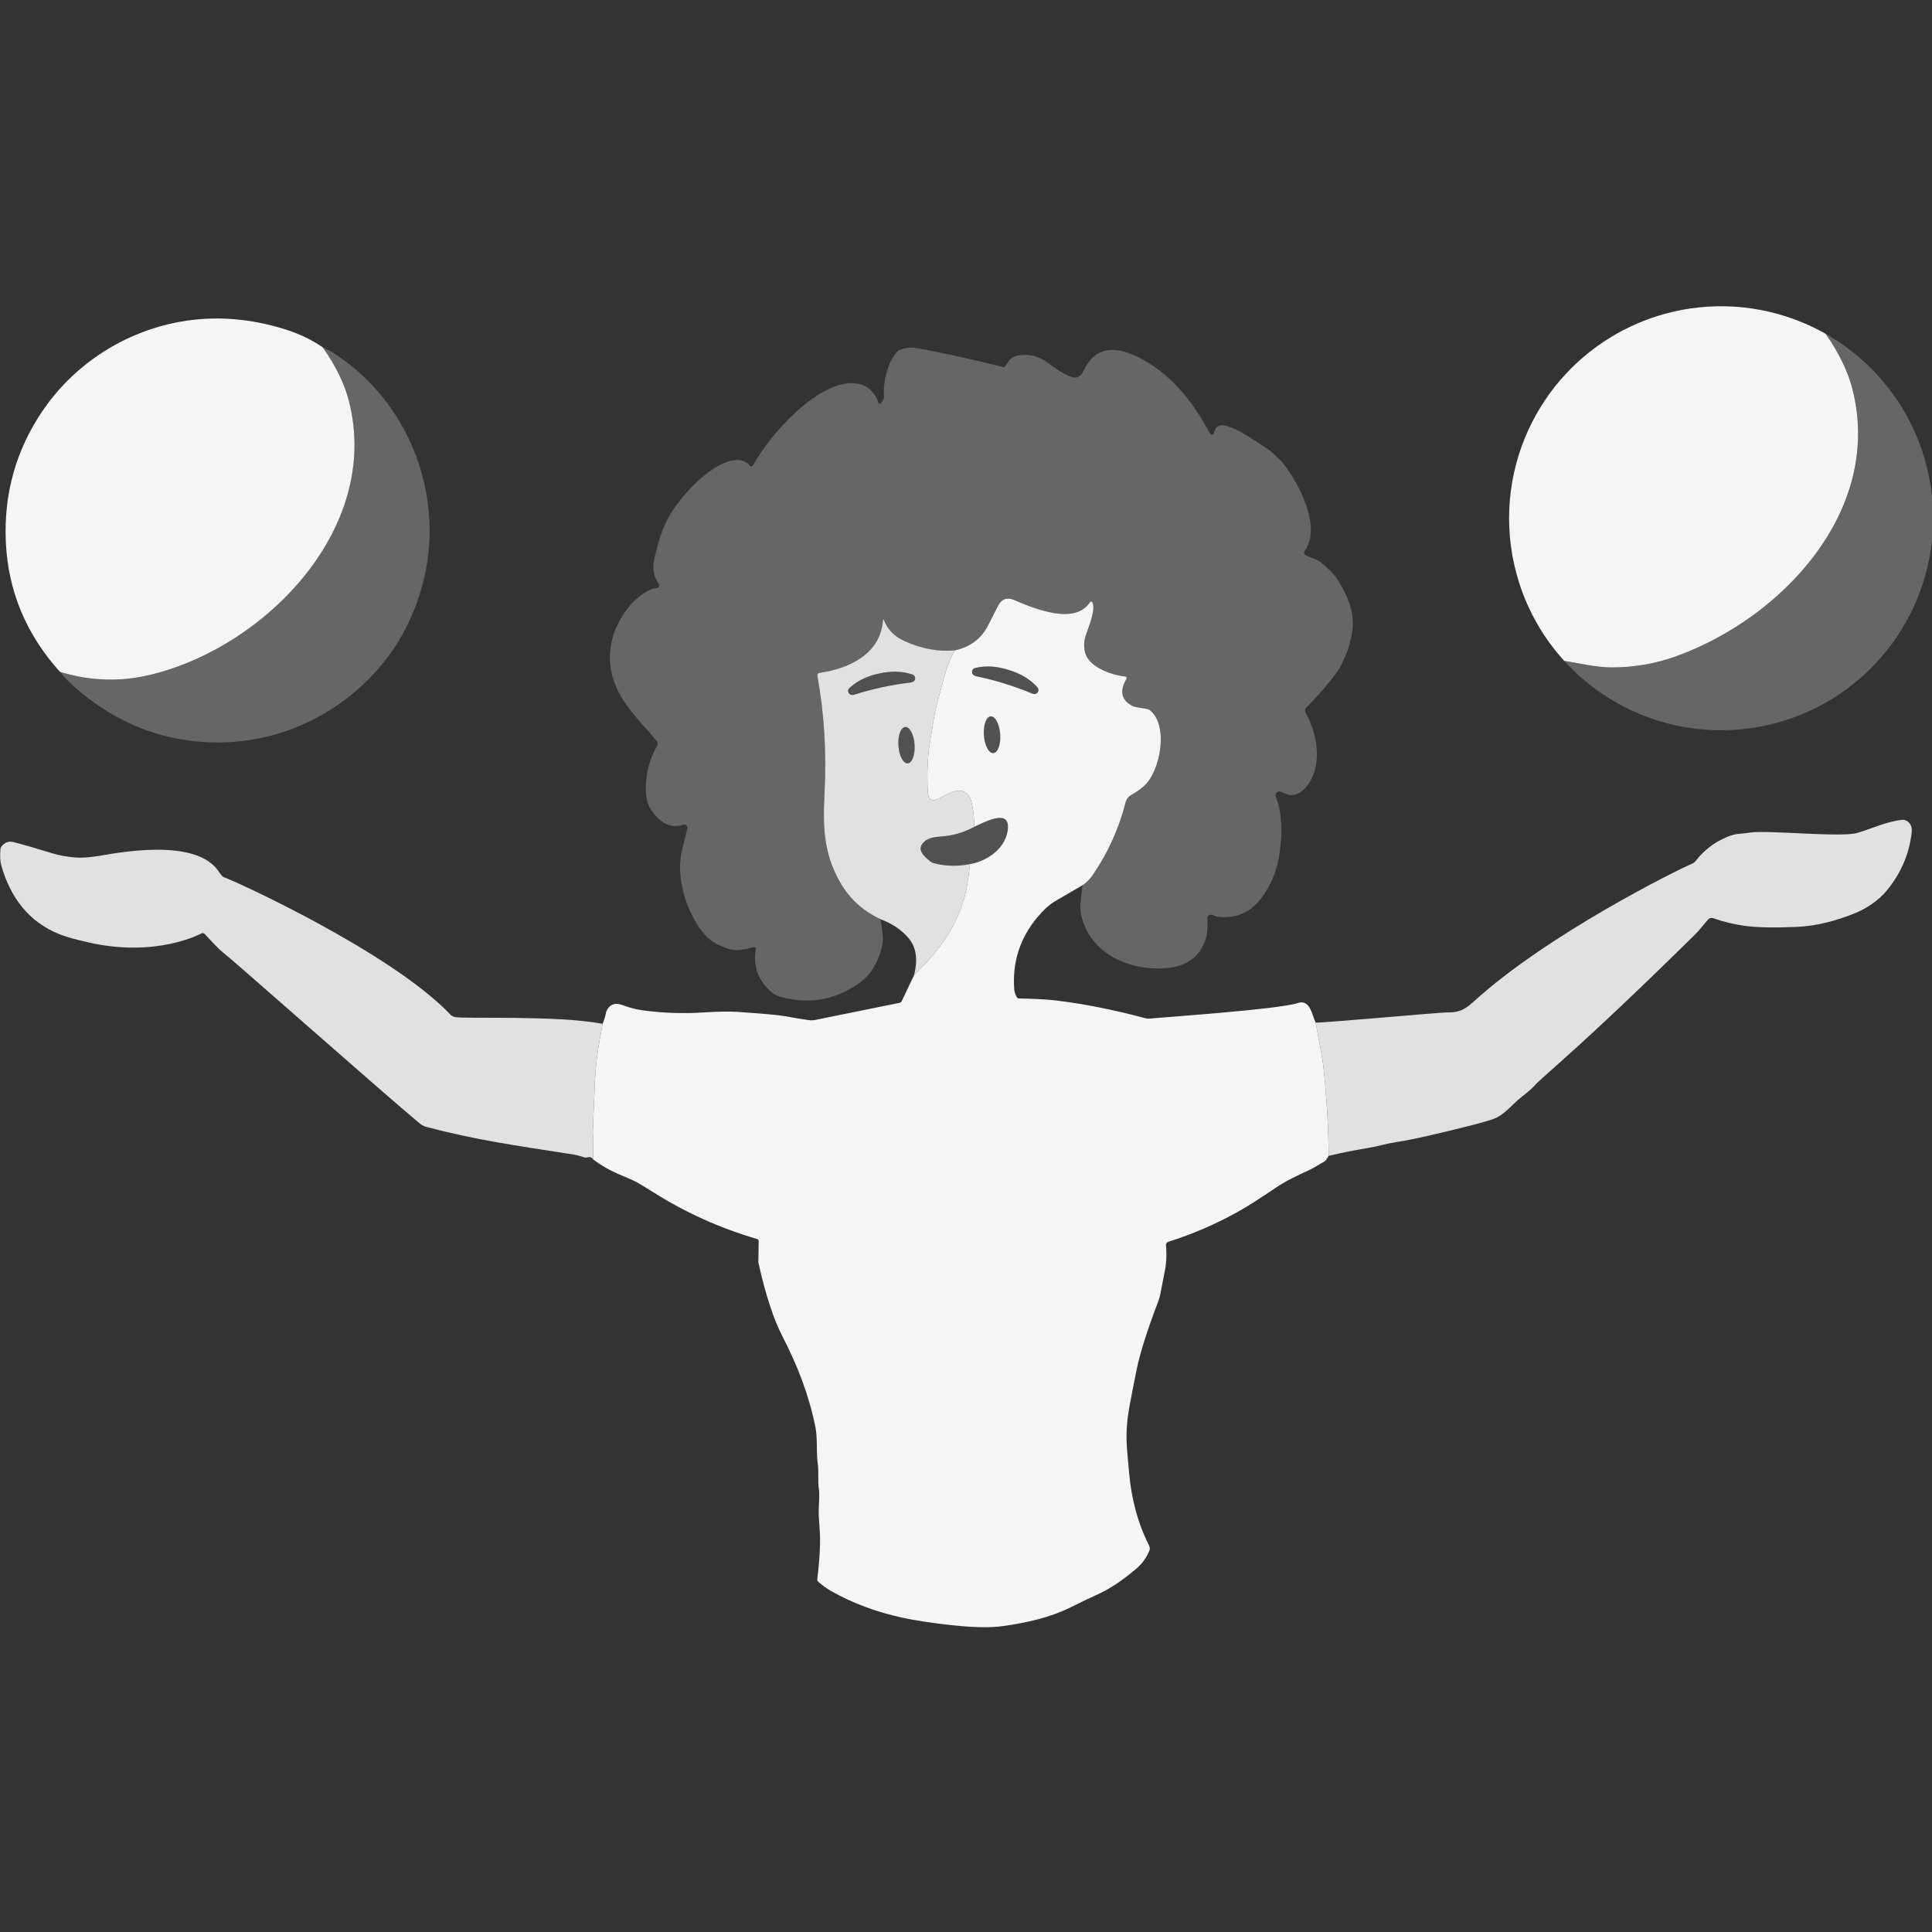 <?xml version="1.0" encoding="UTF-8" standalone="no"?>
<!DOCTYPE svg PUBLIC "-//W3C//DTD SVG 1.1//EN" "http://www.w3.org/Graphics/SVG/1.1/DTD/svg11.dtd">
<svg width="100%" height="100%" viewBox="0 0 300 300" version="1.1" xmlns="http://www.w3.org/2000/svg" xmlns:xlink="http://www.w3.org/1999/xlink" xml:space="preserve" xmlns:serif="http://www.serif.com/" style="fill-rule:evenodd;clip-rule:evenodd;stroke-linejoin:round;stroke-miterlimit:2;">
    <rect x="0" y="0" width="300" height="300" fill="#333333" stroke="none"/>
    <g transform="matrix(0.379,0,0,0.379,-41.441,-74.394)">
        <path d="M857.33,333.06C862.85,341.01 866.52,348.62 868.35,355.89C880.9,405.8 838.95,449.94 795.61,465.32C787.18,468.31 778.43,469.78 769.34,469.72C766.66,469.7 763.46,469.37 759.73,468.73C756.64,468.19 753.46,467.62 750.19,467.03C741.72,457.71 735.38,446.65 731.61,434.63C725.54,415.26 726.43,394.38 734.15,375.6C741.18,358.51 753.47,344.11 769.24,334.48C776.21,330.23 783.73,326.99 791.6,324.83C810.31,319.72 830.19,321.02 848.08,328.52C851.25,329.85 854.34,331.36 857.33,333.06Z" style="fill:white;fill-opacity:0.95;fill-rule:nonzero;"/>
    </g>
    <g transform="matrix(0.379,0,0,0.379,-41.441,-74.394)">
        <path d="M241.55,338.59C246.91,346.17 250.5,353.54 252.32,360.69C265.75,413.42 216.85,462.49 169.55,473.07C157.78,475.7 145.89,475.19 133.9,471.55C120,456.1 112.61,438.34 111.73,418.26C110.87,398.68 115.83,380.88 126.62,364.87C139.1,346.35 158.57,333.31 180.43,328.65C194.65,325.62 209.23,326.28 224.18,330.61C230.92,332.56 236.71,335.22 241.55,338.59Z" style="fill:white;fill-opacity:0.95;fill-rule:nonzero;"/>
    </g>
    <g transform="matrix(0.379,0,0,0.379,-41.441,-74.394)">
        <path d="M750.19,467.03C753.46,467.62 756.64,468.19 759.73,468.73C763.46,469.37 766.66,469.7 769.34,469.72C778.43,469.78 787.18,468.31 795.61,465.32C838.95,449.94 880.9,405.8 868.35,355.89C866.52,348.62 862.85,341.01 857.33,333.06C876.84,344.12 891.31,362.29 897.73,383.78C902.66,400.32 902.56,417.95 897.44,434.44C894.49,443.91 889.94,452.81 883.99,460.74C873.64,474.54 859.42,484.95 843.14,490.63C822.83,497.73 800.6,497.03 780.77,488.68C769.12,483.77 758.69,476.38 750.19,467.03Z" style="fill:white;fill-opacity:0.25;fill-rule:nonzero;"/>
    </g>
    <g transform="matrix(0.379,0,0,0.379,-41.441,-74.394)">
        <path d="M133.9,471.55C145.89,475.19 157.78,475.7 169.55,473.07C216.85,462.49 265.75,413.42 252.32,360.69C250.5,353.54 246.91,346.17 241.55,338.59C243.23,339.34 244.67,340.09 245.88,340.86C276.18,360.1 291.29,397.76 283.21,432.73C278.84,451.63 269.4,467.26 254.88,479.63C233.31,498 204.84,504.62 177.55,497.96C165.55,495.03 154.24,489.34 143.61,480.91C139.6,477.72 136.36,474.6 133.9,471.55Z" style="fill:white;fill-opacity:0.25;fill-rule:nonzero;"/>
    </g>
    <g transform="matrix(0.379,0,0,0.379,-41.441,-74.394)">
        <path d="M552.91,558.95C554.48,557.92 555.93,556.43 557.24,554.5C563.39,545.46 567.82,535.62 570.51,524.99C570.82,523.76 571.61,522.71 572.71,522.08C574.86,520.85 576.67,519.57 578.16,518.22C584.8,512.17 588.24,493.41 580.46,487.27C580.15,487.02 579.77,486.86 579.37,486.79L574.61,485.96C574.2,485.89 573.8,485.76 573.42,485.57C568.75,483.2 567.91,479.46 570.89,474.36C571.11,473.99 570.87,473.51 570.44,473.47C565.09,472.96 555.94,469.81 554.09,464.22C553.26,461.69 553.33,459.03 554.32,456.22C555.83,451.92 558.11,446.35 557,443.22C556.82,442.72 556.15,442.65 555.86,443.09C549.77,452.34 533.66,445.93 524.89,442.14C522,440.89 519.82,441.61 518.36,444.31C517.99,444.99 516.6,447.71 514.19,452.48C511.44,457.91 506.92,461.33 500.61,462.74C493.67,463.39 486.68,462.07 479.63,458.79C475.57,456.9 472.85,454.04 471.46,450.2C471.39,450.01 471.11,450.05 471.1,450.25C470.24,464.26 457.14,470.23 445.12,471.97C444.52,472.06 444.12,472.62 444.23,473.21C447,488.46 447.99,504.23 447.19,520.51C446.49,534.7 446.58,545.6 453.52,557.72C457.41,564.53 462.95,569.59 470.12,572.9C470.99,578 471.26,581.37 470.94,583C470.31,586.19 469.19,589.26 467.56,592.21C466.03,594.99 463.85,597.36 461.03,599.33C451.47,605.99 440.93,607.81 429.41,604.8C427.18,604.21 425.14,602.86 423.29,600.74C419.42,596.33 418.01,591.15 419.04,585.2C419.14,584.64 418.62,584.17 418.07,584.32C414.35,585.34 411.18,586.12 407.71,585C401.21,582.9 398.19,580.35 394.47,574.17C389.36,565.66 386.463,553.958 388.78,544.56C389.647,541.044 390.9,535.96 390.9,535.96C391.33,534.87 390.28,533.78 389.18,534.19C383.4,536.3 378.56,532.18 375.72,527.44C374.63,525.61 374.04,523.21 373.95,520.26C373.76,513.71 375.29,507.58 378.56,501.87C378.92,501.23 378.84,500.44 378.36,499.89C376.63,497.93 375.54,496.27 374.07,494.8C371.81,492.55 369.286,489.471 366.41,485.61C354.91,470.174 358.703,454.898 367.473,444.31C369.379,442.008 374.49,437.54 378.12,437.3C378.69,437.27 379.09,437.02 379.33,436.55C379.49,436.23 379.46,435.85 379.25,435.56C377.09,432.56 376.52,428.95 377.54,424.74C378.97,418.89 380.558,412.021 384.85,405.59C394.47,391.176 410.301,379.711 416.52,387.01C416.84,387.51 417.58,387.48 417.86,386.96C424.87,373.98 445.12,351.749 459.71,353.34C464.474,353.86 467.61,356.55 469.25,361.35C469.41,361.82 470.05,361.89 470.31,361.47L471.28,359.96C471.47,359.66 471.55,359.31 471.52,358.96C471.01,353.32 472.88,344.63 477.07,340.23C477.35,339.93 477.71,339.71 478.1,339.58C480.51,338.77 482.56,338.52 484.25,338.81C494.24,340.54 506.28,343.17 520.37,346.68C520.67,346.76 520.99,346.64 521.18,346.39C522.75,344.21 523.47,342.37 526.63,341.89C531.16,341.19 535.27,342.28 538.97,345.17C542.29,347.75 546.45,350.3 548.83,350.86C550.5,351.25 551.84,350.65 552.83,349.04C554.53,346.28 559.085,332.146 579.84,344.93C590.5,351.496 598.33,361.46 604.54,372.96C604.87,373.58 605.19,374.01 605.48,374.25C605.91,374.59 606.54,374.36 606.66,373.83C607.72,368.97 611.66,370.58 614.88,371.89C617.38,372.91 622.25,375.87 629.5,380.77C629.93,381.06 631.04,382.09 632.82,383.84C632.83,383.85 632.83,383.86 632.84,383.87C636.973,386.863 652.266,410.294 644,421.71C643.748,422.058 643.63,422.42 643.64,422.79C643.66,423.52 644.63,424.17 646.54,424.75C648.16,425.24 649.45,425.86 650.41,426.63C653.06,428.74 655.559,430.989 657.34,433.75C666.6,448.105 663.2,456.11 662.02,461.07C661.64,462.66 660.62,465.13 658.96,468.49C658.04,470.36 656.54,472.56 654.47,475.1C650.73,479.69 647.44,483.35 644.61,486.08C643.99,486.68 643.85,487.63 644.28,488.38C648.48,495.77 650.534,506.141 647.29,514.01C644.61,520.51 639.832,523.164 636.46,521.63L634.02,520.66C632.8,520.17 631.57,521.35 632.01,522.59C632.72,524.58 633.13,525.87 633.26,526.44C634.7,532.99 634.69,540.17 633.23,547.99C632.04,554.35 629.56,559.92 625.78,564.69C621.28,570.37 615.45,572.78 608.28,571.91C607.07,571.76 606.46,571.04 605.3,571.07C604.59,571.08 604.03,571.66 604.02,572.37C604,575.51 604.29,578.18 603.24,581.25C600.91,588.07 595.95,591.92 588.37,592.81C572.64,594.64 555.21,587.09 552.12,570.14C551.81,568.41 552.07,564.68 552.91,558.95Z" style="fill:white;fill-opacity:0.25;fill-rule:nonzero;"/>
    </g>
    <g transform="matrix(0.379,0,0,0.379,-41.441,-74.394)">
        <path d="M552.91,558.95C548.78,561.35 545.04,563.52 541.71,565.47C539.37,566.83 536.92,569.04 534.37,572.09C527.2,580.66 524.04,590.56 524.89,601.79C524.96,602.67 525.32,603.71 525.97,604.9C526.12,605.18 526.41,605.35 526.72,605.36C533.41,605.51 538.26,605.76 541.26,606.11C552.66,607.41 565.17,609.88 578.78,613.51C579.24,613.63 579.72,613.67 580.2,613.63C589.1,612.82 633.31,609.8 641.01,607.25C646.2,605.54 646.85,612.16 648.38,615.27C649.49,621.58 650.99,628.07 651.64,634.18C652.9,645.99 653.59,657.88 653.72,669.85L652.62,671.53C652.44,671.81 652.2,672.03 651.91,672.19C649.98,673.22 648.23,674.48 646.2,675.44C640.53,678.14 636.78,679.7 631.7,683.14C625.31,687.48 620.25,690.69 616.52,692.77C607.36,697.87 597.87,701.96 588.04,705.05C587.43,705.24 587.03,705.83 587.07,706.46C587.3,709.91 587.35,713.04 586.68,716.49C586.09,719.48 585.45,722.8 584.75,726.45C584.56,727.41 584.3,728.36 583.95,729.28C579.42,741.21 576.49,750.41 575.15,756.89C574.16,761.68 573.2,766.57 572.27,771.56C571.61,775.08 571.19,778.18 571.02,780.87C570.59,787.69 571.36,792.51 571.91,799.24C572.81,810.31 575.55,820.41 580.14,829.54C580.48,830.23 580.51,831.03 580.21,831.73C579,834.62 577.2,837.07 574.81,839.07C569.42,843.58 564.23,847.35 557.58,850.21C556.11,850.84 552.97,852.35 548.16,854.74C539.41,859.08 529.87,861.16 520.16,862.53C515.16,863.23 508.23,863.1 499.37,862.15C491.07,861.26 484.2,860.21 478.76,859.01C468.16,856.68 458.54,853.06 449.9,848.17C447.91,847.04 446.1,845.72 444.47,844.21C444.25,844.01 444.14,843.71 444.18,843.41C445.23,834.64 445.56,827.83 445.17,823C444.84,818.82 444.71,815.98 444.79,814.49C445.02,810.05 445.05,807.39 444.88,806.51C444.29,803.55 444.89,799.59 444.38,795.9C443.72,791.19 444.36,785.47 443.4,780.8C440.68,767.58 436.1,755.83 429.93,743.83C426.26,736.7 423,726.73 420.13,713.9C420.07,713.65 420.04,713.4 420.05,713.14L420.18,704.78C420.19,704.38 419.93,704.03 419.55,703.92C404.49,699.53 390.4,693.2 377.27,684.93C375.03,683.52 372.89,682.21 370.85,681.01C369.56,680.25 367.29,679.2 364.03,677.87C359.62,676.06 355.73,673.87 352.37,671.31C352.37,669.4 352.39,667.63 352.44,666C352.47,664.87 352.45,663.75 352.36,662.66C352.25,661.31 352.21,660.19 352.25,659.32C352.36,656.81 352.66,649.84 353.13,638.43C353.37,632.66 354.4,625.1 356.23,615.77C356.94,614.01 357.42,612.42 357.66,611.01C357.69,610.83 357.74,610.66 357.82,610.49C359.1,607.84 361.17,607 364.03,607.97C367.05,609 369.24,609.76 372.49,610.21C380.82,611.34 389.22,611.64 397.71,611.09C403.59,610.71 408.12,610.63 411.3,610.85C421.79,611.58 428.18,612.15 430.47,612.56C435.32,613.41 438.75,613.98 440.76,614.25C441.62,614.37 442.49,614.34 443.34,614.17L477.87,607.16C478.27,607.08 478.61,606.82 478.79,606.45L483.86,595.8C490.97,588.84 496.03,582.59 499.04,577.06C501.71,572.14 503.6,567.52 504.7,563.19C505.53,559.94 506.2,555.66 506.7,550.34C510.33,549.69 513.6,548.23 516.5,545.95C520.04,543.16 522.45,538.98 522.3,534.65C522.09,528.1 512.56,533.11 508.46,535.08C508.52,532.22 508.22,529.08 507.56,525.66C506.79,521.69 504.74,519.92 501.42,520.34C499.9,520.53 498.44,521.04 497.05,521.86C495.92,522.53 494.47,523.23 492.71,523.97C491.74,524.38 490.62,523.99 490.11,523.07C489.7,522.32 489.46,521.26 489.41,519.9C489.14,512.65 489.35,505.76 490.51,499.47C491.29,495.23 491.93,489.26 493.3,484.39C493.43,483.92 494.37,480.43 496.12,473.9C497.22,469.77 498.72,466.05 500.61,462.74C506.92,461.33 511.44,457.91 514.19,452.48C516.6,447.71 517.99,444.99 518.36,444.31C519.82,441.61 522,440.89 524.89,442.14C533.66,445.93 549.77,452.34 555.86,443.09C556.15,442.65 556.82,442.72 557,443.22C558.11,446.35 555.83,451.92 554.32,456.22C553.33,459.03 553.26,461.69 554.09,464.22C555.94,469.81 565.09,472.96 570.44,473.47C570.87,473.51 571.11,473.99 570.89,474.36C567.91,479.46 568.75,483.2 573.42,485.57C573.8,485.76 574.2,485.89 574.61,485.96L579.37,486.79C579.77,486.86 580.15,487.02 580.46,487.27C588.24,493.41 584.8,512.17 578.16,518.22C576.67,519.57 574.86,520.85 572.71,522.08C571.61,522.71 570.82,523.76 570.51,524.99C567.82,535.62 563.39,545.46 557.24,554.5C555.93,556.43 554.48,557.92 552.91,558.95ZM520.87,476.34C524.65,477.51 528.37,478.86 532.05,480.39C532.96,480.77 533.7,480.71 534.27,480.21C534.96,479.61 535.01,478.55 534.38,477.86C531.08,474.26 527.3,472.21 522.6,470.76C517.9,469.3 513.62,468.86 508.86,469.96C507.96,470.17 507.4,471.08 507.63,471.96C507.82,472.7 508.39,473.17 509.35,473.37C513.26,474.18 517.1,475.17 520.87,476.34ZM515.25,489.789C513.4,489.92 512.15,493.4 512.449,497.56C512.75,501.72 514.48,504.98 516.33,504.851C518.18,504.72 519.43,501.24 519.131,497.08C518.83,492.92 517.1,489.66 515.25,489.789Z" style="fill:white;fill-opacity:0.95;fill-rule:nonzero;"/>
    </g>
    <g transform="matrix(0.379,0,0,0.379,-41.441,-74.394)">
        <path d="M500.61,462.74C498.72,466.05 497.22,469.77 496.12,473.9C494.37,480.43 493.43,483.92 493.3,484.39C491.93,489.26 491.29,495.23 490.51,499.47C489.35,505.76 489.14,512.65 489.41,519.9C489.46,521.26 489.7,522.32 490.11,523.07C490.62,523.99 491.74,524.38 492.71,523.97C494.47,523.23 495.92,522.53 497.05,521.86C498.44,521.04 499.9,520.53 501.42,520.34C504.74,519.92 506.79,521.69 507.56,525.66C508.22,529.08 508.52,532.22 508.46,535.08C504.09,537.44 499.35,538.77 494.25,539.07C491.5,539.23 489.48,539.87 488.19,540.98C484.37,544.26 487.98,547.15 490.56,549.3C490.9,549.58 491.3,549.79 491.73,549.9C496.49,551.19 501.48,551.34 506.7,550.34C506.2,555.66 505.53,559.94 504.7,563.19C503.6,567.52 501.71,572.14 499.04,577.06C496.03,582.59 490.97,588.84 483.86,595.8C485.24,590.19 485.2,584.65 481.26,580.26C478.4,577.07 474.69,574.61 470.12,572.9C462.95,569.59 457.41,564.53 453.52,557.72C446.58,545.6 446.49,534.7 447.19,520.51C447.99,504.23 447,488.46 444.23,473.21C444.12,472.62 444.52,472.06 445.12,471.97C457.14,470.23 470.24,464.26 471.1,450.25C471.11,450.05 471.39,450.01 471.46,450.2C472.85,454.04 475.57,456.9 479.63,458.79C486.68,462.07 493.67,463.39 500.61,462.74ZM470.79,477.86C474.61,477.04 478.47,476.4 482.38,475.94C483.35,475.82 483.96,475.41 484.21,474.71C484.51,473.85 484.04,472.91 483.17,472.63C478.57,471.13 474.33,471.19 469.57,472.22C464.81,473.24 460.92,474.93 457.35,478.19C456.67,478.81 456.63,479.86 457.26,480.51C457.78,481.05 458.5,481.18 459.42,480.88C463.18,479.69 466.97,478.69 470.79,477.86ZM480.245,494.136C478.42,494.26 477.15,497.69 477.427,501.81C477.7,505.93 479.41,509.17 481.235,509.044C483.06,508.92 484.33,505.49 484.053,501.37C483.78,497.25 482.07,494.01 480.245,494.136Z" style="fill:white;fill-opacity:0.85;fill-rule:nonzero;"/>
    </g>
    <g transform="matrix(0.379,0,0,0.379,-41.441,-74.394)">
        <path d="M522.6,470.76C527.3,472.21 531.08,474.26 534.38,477.86C535.01,478.55 534.96,479.61 534.27,480.21C533.7,480.71 532.96,480.77 532.05,480.39C528.37,478.86 524.65,477.51 520.87,476.34C517.1,475.17 513.26,474.18 509.35,473.37C508.39,473.17 507.82,472.7 507.63,471.96C507.4,471.08 507.96,470.17 508.86,469.96C513.62,468.86 517.9,469.3 522.6,470.76Z" style="fill:white;fill-opacity:0.15;fill-rule:nonzero;"/>
    </g>
    <g transform="matrix(0.379,0,0,0.379,-41.441,-74.394)">
        <path d="M470.79,477.86C466.97,478.69 463.18,479.69 459.42,480.88C458.5,481.18 457.78,481.05 457.26,480.51C456.63,479.86 456.67,478.81 457.35,478.19C460.92,474.93 464.81,473.24 469.57,472.22C474.33,471.19 478.57,471.13 483.17,472.63C484.04,472.91 484.51,473.85 484.21,474.71C483.96,475.41 483.35,475.82 482.38,475.94C478.47,476.4 474.61,477.04 470.79,477.86Z" style="fill:white;fill-opacity:0.15;fill-rule:nonzero;"/>
    </g>
    <g transform="matrix(0.379,0,0,0.379,-41.441,-74.394)">
        <path d="M515.25,489.789C517.1,489.66 518.83,492.92 519.131,497.08C519.43,501.24 518.18,504.72 516.33,504.851C514.48,504.98 512.75,501.72 512.449,497.56C512.15,493.4 513.4,489.92 515.25,489.789Z" style="fill:white;fill-opacity:0.15;fill-rule:nonzero;"/>
    </g>
    <g transform="matrix(0.379,0,0,0.379,-41.441,-74.394)">
        <path d="M480.245,494.136C482.07,494.01 483.78,497.25 484.053,501.37C484.33,505.49 483.06,508.92 481.235,509.044C479.41,509.17 477.7,505.93 477.427,501.81C477.15,497.69 478.42,494.26 480.245,494.136Z" style="fill:white;fill-opacity:0.15;fill-rule:nonzero;"/>
    </g>
    <g transform="matrix(0.379,0,0,0.379,-41.441,-74.394)">
        <path d="M506.7,550.34C501.48,551.34 496.49,551.19 491.73,549.9C491.3,549.79 490.9,549.58 490.56,549.3C487.98,547.15 484.37,544.26 488.19,540.98C489.48,539.87 491.5,539.23 494.25,539.07C499.35,538.77 504.09,537.44 508.46,535.08C512.56,533.11 522.09,528.1 522.3,534.65C522.45,538.98 520.04,543.16 516.5,545.95C513.6,548.23 510.33,549.69 506.7,550.34Z" style="fill:white;fill-opacity:0.15;fill-rule:nonzero;"/>
    </g>
    <g transform="matrix(0.379,0,0,0.379,-41.441,-74.394)">
        <path d="M653.72,669.85C653.59,657.88 652.9,645.99 651.64,634.18C650.99,628.07 649.49,621.58 648.38,615.27C651.39,615.41 699.79,611.03 702,611.09C706.77,611.2 709.239,610.191 713.04,606.72C743.365,579.03 797.06,552.42 802.51,550.2C803.15,549.94 803.7,549.52 804.12,548.98C807.46,544.64 811.73,541.38 816.92,539.2C818.71,538.45 820.39,538.01 821.96,537.9C823.32,537.8 824.84,537.63 826.51,537.38C833.78,536.33 863.46,539.49 870.31,537.54C875.49,536.06 881.96,532.96 888.53,532.19C889.8,532.04 891.09,532.68 891.89,533.85C892.51,534.75 892.73,535.95 892.56,537.44C891.57,546.26 888.13,554.22 882.24,561.31C879.19,564.99 874.25,568.41 869.81,570.24C861.25,573.78 853.14,575.72 845.48,576.05C836.24,576.45 829.08,576.3 824.01,575.59C819.72,575 815.46,573.96 811.23,572.48C810.52,572.23 809.72,572.42 809.21,572.98C807.63,574.69 806.01,576.99 803.95,579.03C782.4,600.27 764.31,617.41 749.69,630.44C742.5,636.85 738.76,640.24 738.48,640.62C737.76,641.6 735.7,643.42 732.29,646.09C729.02,648.65 725.99,652.8 721.63,654.58C718.98,655.67 710.43,657.9 695.99,661.28C689.72,662.74 684.8,663.73 681.23,664.24C679.72,664.46 677.67,664.89 675.08,665.53C673.05,666.03 671,666.45 668.93,666.79C664.05,667.58 658.98,668.6 653.72,669.85Z" style="fill:white;fill-opacity:0.85;fill-rule:nonzero;"/>
    </g>
    <g transform="matrix(0.379,0,0,0.379,-41.441,-74.394)">
        <path d="M356.23,615.77C354.4,625.1 353.37,632.66 353.13,638.43C352.66,649.84 352.36,656.81 352.25,659.32C352.21,660.19 352.25,661.31 352.36,662.66C352.45,663.75 352.47,664.87 352.44,666C352.39,667.63 352.37,669.4 352.37,671.31C351.79,670.42 350.97,670.16 349.92,670.51C349.61,670.61 349.28,670.62 348.97,670.53C346.78,669.86 345.34,669.47 344.64,669.36C318.61,665.35 303.69,663.15 284.2,658.05C283.13,657.77 282.14,657.26 281.28,656.55C267.45,645.1 205.37,590.15 200.87,586.65C198.48,584.78 196.38,582.23 193.19,578.93C192.87,578.6 192.38,578.5 191.96,578.67C191.96,578.67 173.417,588.987 144.99,582.26C140.814,581.272 137.08,580.39 133.89,579.12C121,574.03 113.58,563.93 109.83,550.74C109.38,549.14 109.28,546.92 109.54,544.07C109.57,543.74 109.69,543.42 109.9,543.16C111.25,541.44 112.85,540.81 114.72,541.27C118.43,542.2 123.81,543.75 130.86,545.91C133.61,546.75 136.73,547.32 140.23,547.62C142.52,547.82 145.68,547.61 149.73,546.99C155.78,546.06 190.085,538.831 199.222,553.773C199.415,554.089 200.52,555.5 200.87,555.61C205.62,557.18 269.98,586.65 294.01,612.12C294.422,612.556 295.02,612.76 295.59,612.95C298.37,613.86 337.621,612.12 356.23,615.77Z" style="fill:white;fill-opacity:0.85;fill-rule:nonzero;"/>
    </g>
</svg>
